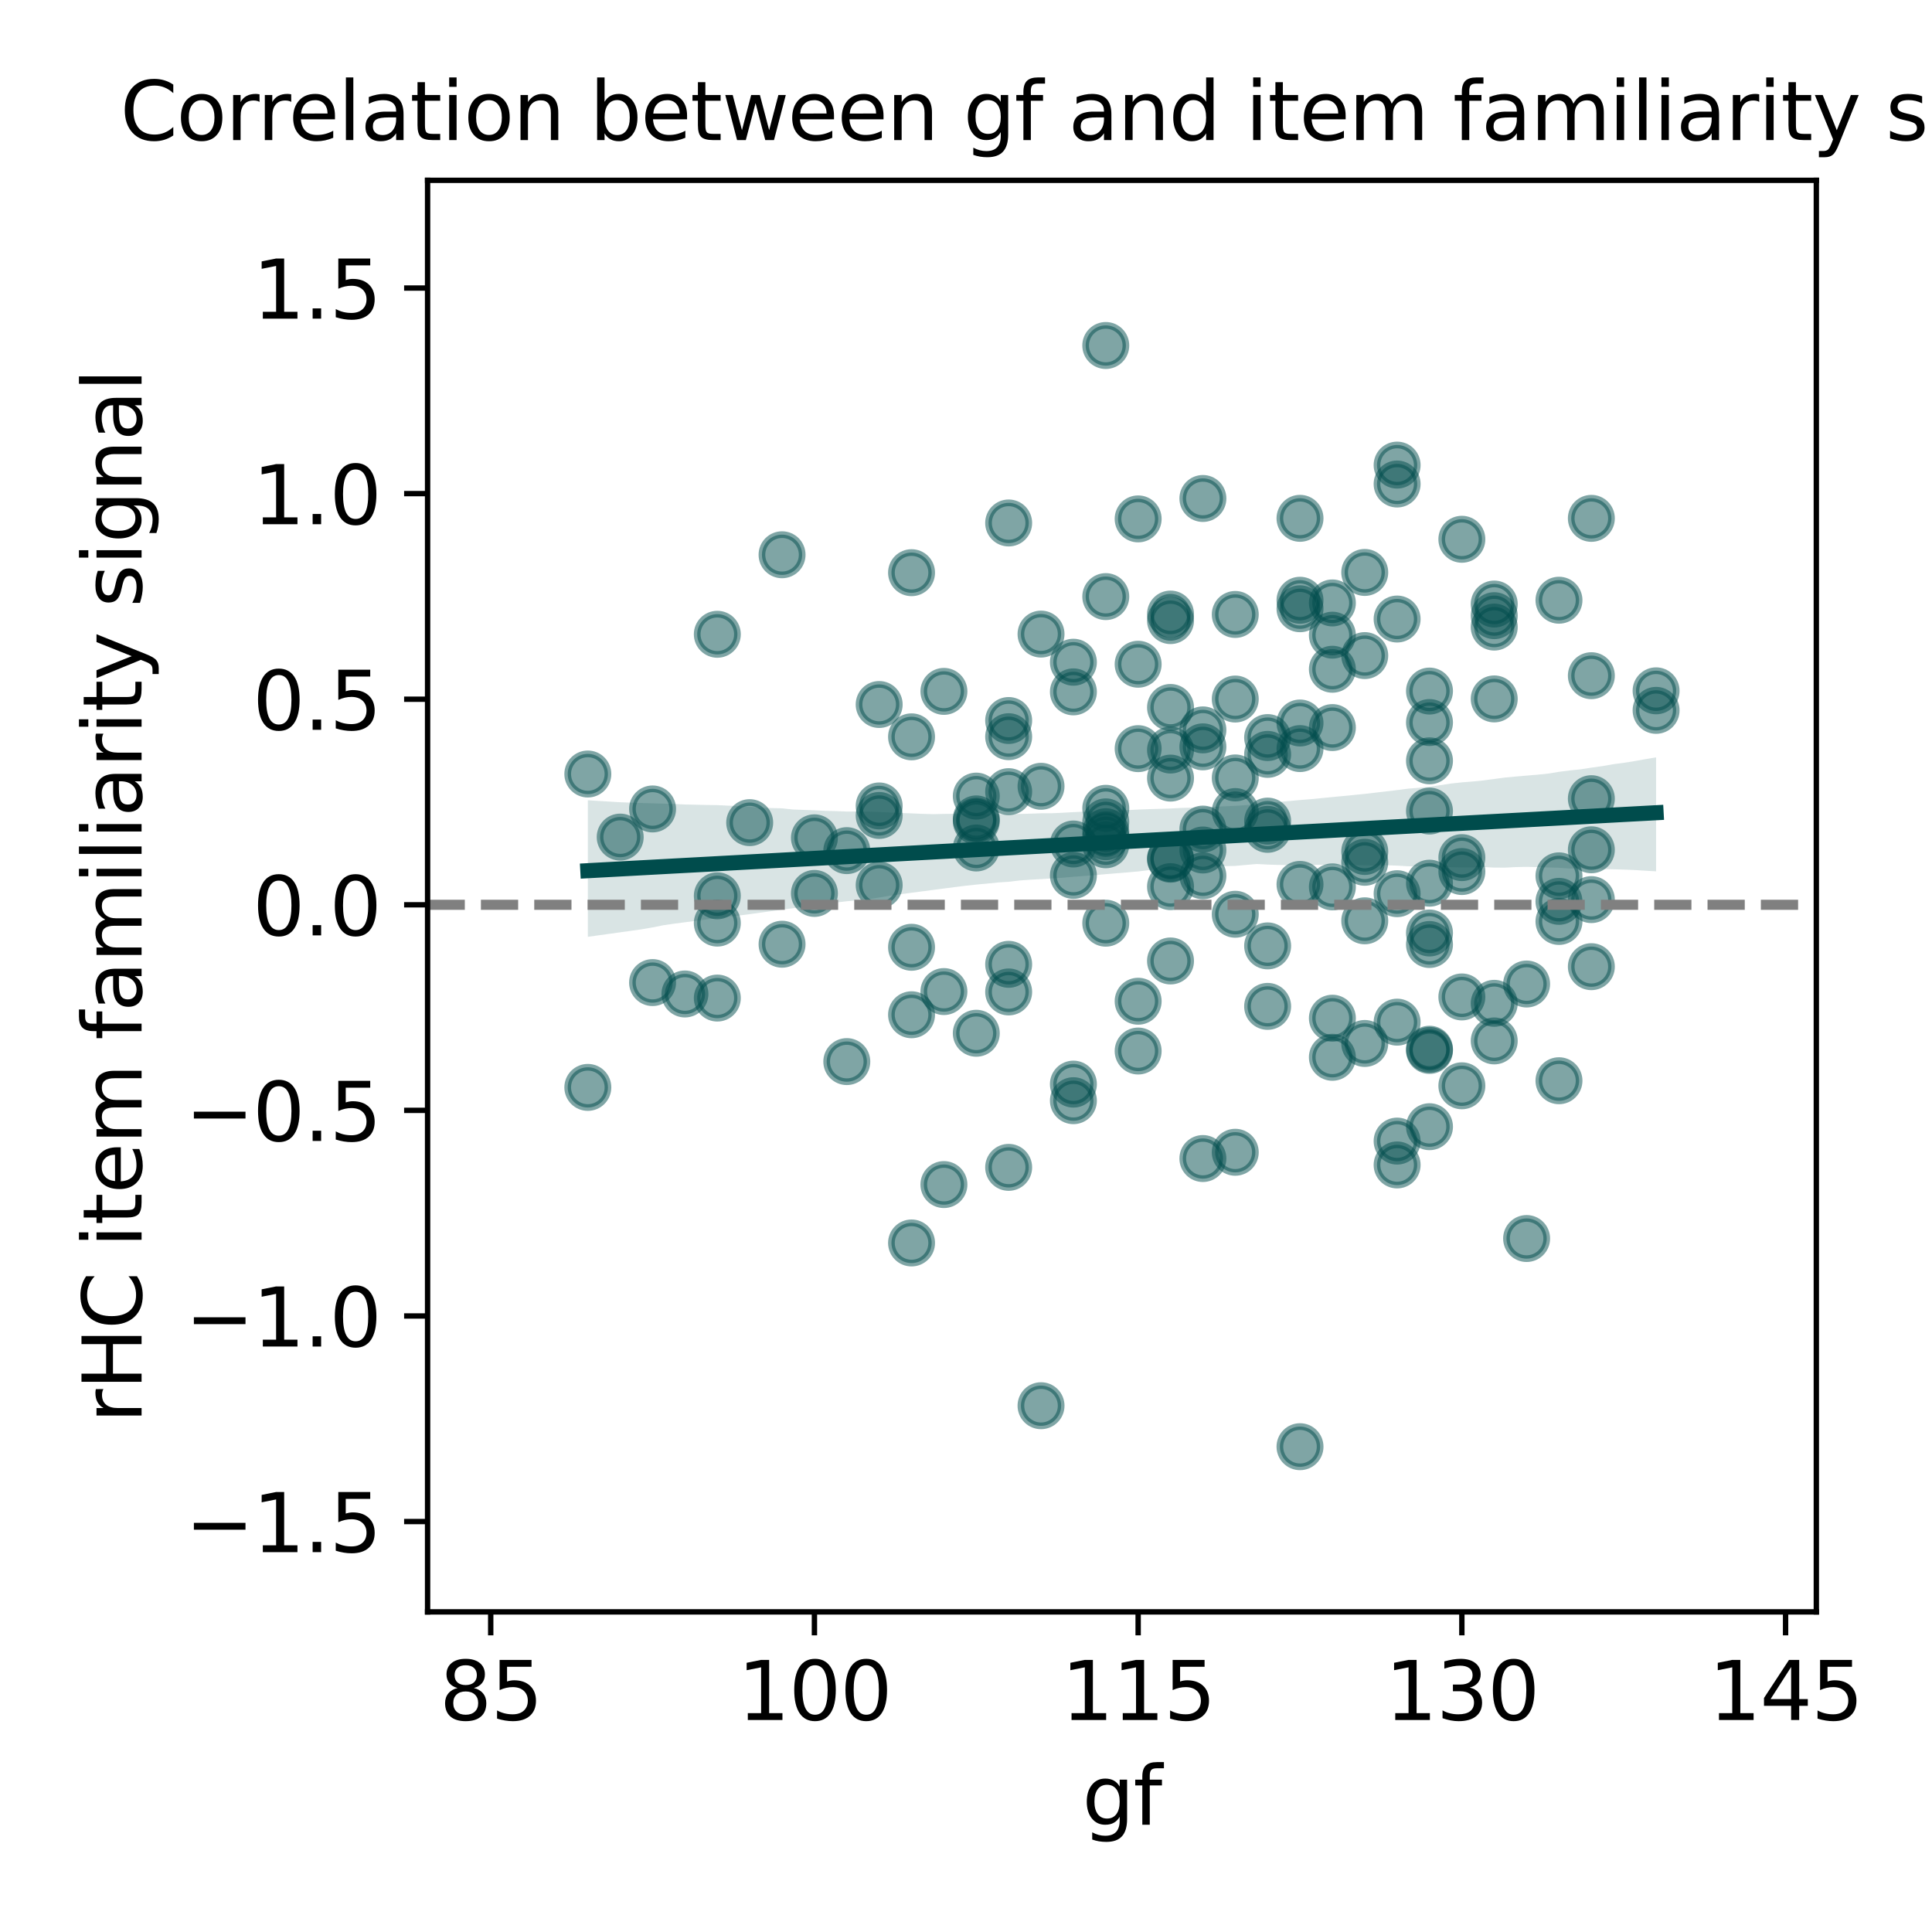 <?xml version="1.0" encoding="utf-8" standalone="no"?>
<!DOCTYPE svg PUBLIC "-//W3C//DTD SVG 1.1//EN"
  "http://www.w3.org/Graphics/SVG/1.1/DTD/svg11.dtd">
<svg xmlns:xlink="http://www.w3.org/1999/xlink" width="288pt" height="288pt" viewBox="0 0 288 288" xmlns="http://www.w3.org/2000/svg" version="1.1">
 <defs>
  <style type="text/css">*{stroke-linejoin: round; stroke-linecap: butt}</style>
 </defs>
 <g id="figure_1">
  <g id="patch_1">
   <path d="M 0 288 
L 288 288 
L 288 0 
L 0 0 
z
" style="fill: #ffffff"/>
  </g>
  <g id="axes_1">
   <g id="patch_2">
    <path d="M 63.74 240.28 
L 270.758 240.28 
L 270.758 26.88 
L 63.74 26.88 
z
" style="fill: #ffffff"/>
   </g>
   <g id="PathCollection_1">
    <defs>
     <path id="m3779b5a4cb" d="M 0 3 
C 0.796 3 1.559 2.684 2.121 2.121 
C 2.684 1.559 3 0.796 3 0 
C 3 -0.796 2.684 -1.559 2.121 -2.121 
C 1.559 -2.684 0.796 -3 0 -3 
C -0.796 -3 -1.559 -2.684 -2.121 -2.121 
C -2.684 -1.559 -3 -0.796 -3 0 
C -3 0.796 -2.684 1.559 -2.121 2.121 
C -1.559 2.684 -0.796 3 0 3 
z
" style="stroke: #004c4c; stroke-opacity: 0.5"/>
    </defs>
    <g clip-path="url(#p97f6208aa4)">
     <use xlink:href="#m3779b5a4cb" x="237.22" y="119.059" style="fill: #004c4c; fill-opacity: 0.5; stroke: #004c4c; stroke-opacity: 0.5"/>
     <use xlink:href="#m3779b5a4cb" x="140.708" y="103.064" style="fill: #004c4c; fill-opacity: 0.5; stroke: #004c4c; stroke-opacity: 0.5"/>
     <use xlink:href="#m3779b5a4cb" x="164.836" y="125.928" style="fill: #004c4c; fill-opacity: 0.5; stroke: #004c4c; stroke-opacity: 0.5"/>
     <use xlink:href="#m3779b5a4cb" x="198.615" y="151.782" style="fill: #004c4c; fill-opacity: 0.5; stroke: #004c4c; stroke-opacity: 0.5"/>
     <use xlink:href="#m3779b5a4cb" x="131.057" y="120.14" style="fill: #004c4c; fill-opacity: 0.5; stroke: #004c4c; stroke-opacity: 0.5"/>
     <use xlink:href="#m3779b5a4cb" x="87.627" y="162.096" style="fill: #004c4c; fill-opacity: 0.5; stroke: #004c4c; stroke-opacity: 0.5"/>
     <use xlink:href="#m3779b5a4cb" x="160.01" y="98.717" style="fill: #004c4c; fill-opacity: 0.5; stroke: #004c4c; stroke-opacity: 0.5"/>
     <use xlink:href="#m3779b5a4cb" x="135.883" y="185.286" style="fill: #004c4c; fill-opacity: 0.5; stroke: #004c4c; stroke-opacity: 0.5"/>
     <use xlink:href="#m3779b5a4cb" x="193.79" y="111.591" style="fill: #004c4c; fill-opacity: 0.5; stroke: #004c4c; stroke-opacity: 0.5"/>
     <use xlink:href="#m3779b5a4cb" x="184.138" y="120.978" style="fill: #004c4c; fill-opacity: 0.5; stroke: #004c4c; stroke-opacity: 0.5"/>
     <use xlink:href="#m3779b5a4cb" x="188.964" y="141.003" style="fill: #004c4c; fill-opacity: 0.5; stroke: #004c4c; stroke-opacity: 0.5"/>
     <use xlink:href="#m3779b5a4cb" x="164.836" y="88.935" style="fill: #004c4c; fill-opacity: 0.5; stroke: #004c4c; stroke-opacity: 0.5"/>
     <use xlink:href="#m3779b5a4cb" x="203.441" y="137.264" style="fill: #004c4c; fill-opacity: 0.5; stroke: #004c4c; stroke-opacity: 0.5"/>
     <use xlink:href="#m3779b5a4cb" x="131.057" y="105.019" style="fill: #004c4c; fill-opacity: 0.5; stroke: #004c4c; stroke-opacity: 0.5"/>
     <use xlink:href="#m3779b5a4cb" x="188.964" y="150.019" style="fill: #004c4c; fill-opacity: 0.5; stroke: #004c4c; stroke-opacity: 0.5"/>
     <use xlink:href="#m3779b5a4cb" x="174.487" y="92.511" style="fill: #004c4c; fill-opacity: 0.5; stroke: #004c4c; stroke-opacity: 0.5"/>
     <use xlink:href="#m3779b5a4cb" x="179.313" y="111.33" style="fill: #004c4c; fill-opacity: 0.5; stroke: #004c4c; stroke-opacity: 0.5"/>
     <use xlink:href="#m3779b5a4cb" x="145.534" y="122.072" style="fill: #004c4c; fill-opacity: 0.5; stroke: #004c4c; stroke-opacity: 0.5"/>
     <use xlink:href="#m3779b5a4cb" x="179.313" y="130.556" style="fill: #004c4c; fill-opacity: 0.5; stroke: #004c4c; stroke-opacity: 0.5"/>
     <use xlink:href="#m3779b5a4cb" x="203.441" y="128.539" style="fill: #004c4c; fill-opacity: 0.5; stroke: #004c4c; stroke-opacity: 0.5"/>
     <use xlink:href="#m3779b5a4cb" x="106.929" y="94.551" style="fill: #004c4c; fill-opacity: 0.5; stroke: #004c4c; stroke-opacity: 0.5"/>
     <use xlink:href="#m3779b5a4cb" x="227.569" y="184.625" style="fill: #004c4c; fill-opacity: 0.5; stroke: #004c4c; stroke-opacity: 0.5"/>
     <use xlink:href="#m3779b5a4cb" x="184.138" y="115.964" style="fill: #004c4c; fill-opacity: 0.5; stroke: #004c4c; stroke-opacity: 0.5"/>
     <use xlink:href="#m3779b5a4cb" x="150.359" y="143.75" style="fill: #004c4c; fill-opacity: 0.5; stroke: #004c4c; stroke-opacity: 0.5"/>
     <use xlink:href="#m3779b5a4cb" x="237.22" y="126.677" style="fill: #004c4c; fill-opacity: 0.5; stroke: #004c4c; stroke-opacity: 0.5"/>
     <use xlink:href="#m3779b5a4cb" x="232.394" y="89.473" style="fill: #004c4c; fill-opacity: 0.5; stroke: #004c4c; stroke-opacity: 0.5"/>
     <use xlink:href="#m3779b5a4cb" x="145.534" y="118.674" style="fill: #004c4c; fill-opacity: 0.5; stroke: #004c4c; stroke-opacity: 0.5"/>
     <use xlink:href="#m3779b5a4cb" x="179.313" y="172.701" style="fill: #004c4c; fill-opacity: 0.5; stroke: #004c4c; stroke-opacity: 0.5"/>
     <use xlink:href="#m3779b5a4cb" x="213.092" y="167.955" style="fill: #004c4c; fill-opacity: 0.5; stroke: #004c4c; stroke-opacity: 0.5"/>
     <use xlink:href="#m3779b5a4cb" x="213.092" y="131.654" style="fill: #004c4c; fill-opacity: 0.5; stroke: #004c4c; stroke-opacity: 0.5"/>
     <use xlink:href="#m3779b5a4cb" x="208.266" y="152.37" style="fill: #004c4c; fill-opacity: 0.5; stroke: #004c4c; stroke-opacity: 0.5"/>
     <use xlink:href="#m3779b5a4cb" x="193.79" y="90.745" style="fill: #004c4c; fill-opacity: 0.5; stroke: #004c4c; stroke-opacity: 0.5"/>
     <use xlink:href="#m3779b5a4cb" x="246.871" y="105.891" style="fill: #004c4c; fill-opacity: 0.5; stroke: #004c4c; stroke-opacity: 0.5"/>
     <use xlink:href="#m3779b5a4cb" x="169.662" y="156.674" style="fill: #004c4c; fill-opacity: 0.5; stroke: #004c4c; stroke-opacity: 0.5"/>
     <use xlink:href="#m3779b5a4cb" x="213.092" y="113.416" style="fill: #004c4c; fill-opacity: 0.5; stroke: #004c4c; stroke-opacity: 0.5"/>
     <use xlink:href="#m3779b5a4cb" x="193.79" y="107.775" style="fill: #004c4c; fill-opacity: 0.5; stroke: #004c4c; stroke-opacity: 0.5"/>
     <use xlink:href="#m3779b5a4cb" x="222.743" y="155.168" style="fill: #004c4c; fill-opacity: 0.5; stroke: #004c4c; stroke-opacity: 0.5"/>
     <use xlink:href="#m3779b5a4cb" x="150.359" y="174.016" style="fill: #004c4c; fill-opacity: 0.5; stroke: #004c4c; stroke-opacity: 0.5"/>
     <use xlink:href="#m3779b5a4cb" x="188.964" y="123.628" style="fill: #004c4c; fill-opacity: 0.5; stroke: #004c4c; stroke-opacity: 0.5"/>
     <use xlink:href="#m3779b5a4cb" x="174.487" y="111.808" style="fill: #004c4c; fill-opacity: 0.5; stroke: #004c4c; stroke-opacity: 0.5"/>
     <use xlink:href="#m3779b5a4cb" x="198.615" y="89.88" style="fill: #004c4c; fill-opacity: 0.5; stroke: #004c4c; stroke-opacity: 0.5"/>
     <use xlink:href="#m3779b5a4cb" x="184.138" y="136.286" style="fill: #004c4c; fill-opacity: 0.5; stroke: #004c4c; stroke-opacity: 0.5"/>
     <use xlink:href="#m3779b5a4cb" x="87.627" y="115.38" style="fill: #004c4c; fill-opacity: 0.5; stroke: #004c4c; stroke-opacity: 0.5"/>
     <use xlink:href="#m3779b5a4cb" x="203.441" y="85.334" style="fill: #004c4c; fill-opacity: 0.5; stroke: #004c4c; stroke-opacity: 0.5"/>
     <use xlink:href="#m3779b5a4cb" x="232.394" y="130.56" style="fill: #004c4c; fill-opacity: 0.5; stroke: #004c4c; stroke-opacity: 0.5"/>
     <use xlink:href="#m3779b5a4cb" x="160.01" y="161.608" style="fill: #004c4c; fill-opacity: 0.5; stroke: #004c4c; stroke-opacity: 0.5"/>
     <use xlink:href="#m3779b5a4cb" x="208.266" y="173.656" style="fill: #004c4c; fill-opacity: 0.5; stroke: #004c4c; stroke-opacity: 0.5"/>
     <use xlink:href="#m3779b5a4cb" x="198.615" y="108.458" style="fill: #004c4c; fill-opacity: 0.5; stroke: #004c4c; stroke-opacity: 0.5"/>
     <use xlink:href="#m3779b5a4cb" x="164.836" y="122.513" style="fill: #004c4c; fill-opacity: 0.5; stroke: #004c4c; stroke-opacity: 0.5"/>
     <use xlink:href="#m3779b5a4cb" x="246.871" y="102.981" style="fill: #004c4c; fill-opacity: 0.5; stroke: #004c4c; stroke-opacity: 0.5"/>
     <use xlink:href="#m3779b5a4cb" x="145.534" y="122.427" style="fill: #004c4c; fill-opacity: 0.5; stroke: #004c4c; stroke-opacity: 0.5"/>
     <use xlink:href="#m3779b5a4cb" x="160.01" y="125.814" style="fill: #004c4c; fill-opacity: 0.5; stroke: #004c4c; stroke-opacity: 0.5"/>
     <use xlink:href="#m3779b5a4cb" x="203.441" y="97.728" style="fill: #004c4c; fill-opacity: 0.5; stroke: #004c4c; stroke-opacity: 0.5"/>
     <use xlink:href="#m3779b5a4cb" x="155.185" y="209.548" style="fill: #004c4c; fill-opacity: 0.5; stroke: #004c4c; stroke-opacity: 0.5"/>
     <use xlink:href="#m3779b5a4cb" x="237.22" y="77.271" style="fill: #004c4c; fill-opacity: 0.5; stroke: #004c4c; stroke-opacity: 0.5"/>
     <use xlink:href="#m3779b5a4cb" x="222.743" y="90.044" style="fill: #004c4c; fill-opacity: 0.5; stroke: #004c4c; stroke-opacity: 0.5"/>
     <use xlink:href="#m3779b5a4cb" x="208.266" y="92.279" style="fill: #004c4c; fill-opacity: 0.5; stroke: #004c4c; stroke-opacity: 0.5"/>
     <use xlink:href="#m3779b5a4cb" x="106.929" y="133.536" style="fill: #004c4c; fill-opacity: 0.5; stroke: #004c4c; stroke-opacity: 0.5"/>
     <use xlink:href="#m3779b5a4cb" x="193.79" y="89.478" style="fill: #004c4c; fill-opacity: 0.5; stroke: #004c4c; stroke-opacity: 0.5"/>
     <use xlink:href="#m3779b5a4cb" x="188.964" y="122.4" style="fill: #004c4c; fill-opacity: 0.5; stroke: #004c4c; stroke-opacity: 0.5"/>
     <use xlink:href="#m3779b5a4cb" x="208.266" y="72.151" style="fill: #004c4c; fill-opacity: 0.5; stroke: #004c4c; stroke-opacity: 0.5"/>
     <use xlink:href="#m3779b5a4cb" x="179.313" y="123.592" style="fill: #004c4c; fill-opacity: 0.5; stroke: #004c4c; stroke-opacity: 0.5"/>
     <use xlink:href="#m3779b5a4cb" x="135.883" y="85.369" style="fill: #004c4c; fill-opacity: 0.5; stroke: #004c4c; stroke-opacity: 0.5"/>
     <use xlink:href="#m3779b5a4cb" x="184.138" y="91.596" style="fill: #004c4c; fill-opacity: 0.5; stroke: #004c4c; stroke-opacity: 0.5"/>
     <use xlink:href="#m3779b5a4cb" x="174.487" y="143.249" style="fill: #004c4c; fill-opacity: 0.5; stroke: #004c4c; stroke-opacity: 0.5"/>
     <use xlink:href="#m3779b5a4cb" x="203.441" y="155.547" style="fill: #004c4c; fill-opacity: 0.5; stroke: #004c4c; stroke-opacity: 0.5"/>
     <use xlink:href="#m3779b5a4cb" x="232.394" y="137.36" style="fill: #004c4c; fill-opacity: 0.5; stroke: #004c4c; stroke-opacity: 0.5"/>
     <use xlink:href="#m3779b5a4cb" x="131.057" y="121.559" style="fill: #004c4c; fill-opacity: 0.5; stroke: #004c4c; stroke-opacity: 0.5"/>
     <use xlink:href="#m3779b5a4cb" x="160.01" y="164.078" style="fill: #004c4c; fill-opacity: 0.5; stroke: #004c4c; stroke-opacity: 0.5"/>
     <use xlink:href="#m3779b5a4cb" x="217.917" y="127.844" style="fill: #004c4c; fill-opacity: 0.5; stroke: #004c4c; stroke-opacity: 0.5"/>
     <use xlink:href="#m3779b5a4cb" x="237.22" y="100.725" style="fill: #004c4c; fill-opacity: 0.5; stroke: #004c4c; stroke-opacity: 0.5"/>
     <use xlink:href="#m3779b5a4cb" x="174.487" y="105.459" style="fill: #004c4c; fill-opacity: 0.5; stroke: #004c4c; stroke-opacity: 0.5"/>
     <use xlink:href="#m3779b5a4cb" x="222.743" y="149.564" style="fill: #004c4c; fill-opacity: 0.5; stroke: #004c4c; stroke-opacity: 0.5"/>
     <use xlink:href="#m3779b5a4cb" x="164.836" y="137.618" style="fill: #004c4c; fill-opacity: 0.5; stroke: #004c4c; stroke-opacity: 0.5"/>
     <use xlink:href="#m3779b5a4cb" x="116.58" y="82.698" style="fill: #004c4c; fill-opacity: 0.5; stroke: #004c4c; stroke-opacity: 0.5"/>
     <use xlink:href="#m3779b5a4cb" x="169.662" y="149.252" style="fill: #004c4c; fill-opacity: 0.5; stroke: #004c4c; stroke-opacity: 0.5"/>
     <use xlink:href="#m3779b5a4cb" x="193.79" y="215.657" style="fill: #004c4c; fill-opacity: 0.5; stroke: #004c4c; stroke-opacity: 0.5"/>
     <use xlink:href="#m3779b5a4cb" x="232.394" y="134.362" style="fill: #004c4c; fill-opacity: 0.5; stroke: #004c4c; stroke-opacity: 0.5"/>
     <use xlink:href="#m3779b5a4cb" x="102.103" y="148.171" style="fill: #004c4c; fill-opacity: 0.5; stroke: #004c4c; stroke-opacity: 0.5"/>
     <use xlink:href="#m3779b5a4cb" x="169.662" y="111.6" style="fill: #004c4c; fill-opacity: 0.5; stroke: #004c4c; stroke-opacity: 0.5"/>
     <use xlink:href="#m3779b5a4cb" x="213.092" y="156.406" style="fill: #004c4c; fill-opacity: 0.5; stroke: #004c4c; stroke-opacity: 0.5"/>
     <use xlink:href="#m3779b5a4cb" x="160.01" y="130.496" style="fill: #004c4c; fill-opacity: 0.5; stroke: #004c4c; stroke-opacity: 0.5"/>
     <use xlink:href="#m3779b5a4cb" x="213.092" y="156.587" style="fill: #004c4c; fill-opacity: 0.5; stroke: #004c4c; stroke-opacity: 0.5"/>
     <use xlink:href="#m3779b5a4cb" x="237.22" y="134.103" style="fill: #004c4c; fill-opacity: 0.5; stroke: #004c4c; stroke-opacity: 0.5"/>
     <use xlink:href="#m3779b5a4cb" x="145.534" y="126.408" style="fill: #004c4c; fill-opacity: 0.5; stroke: #004c4c; stroke-opacity: 0.5"/>
     <use xlink:href="#m3779b5a4cb" x="193.79" y="131.836" style="fill: #004c4c; fill-opacity: 0.5; stroke: #004c4c; stroke-opacity: 0.5"/>
     <use xlink:href="#m3779b5a4cb" x="179.313" y="74.308" style="fill: #004c4c; fill-opacity: 0.5; stroke: #004c4c; stroke-opacity: 0.5"/>
     <use xlink:href="#m3779b5a4cb" x="140.708" y="147.811" style="fill: #004c4c; fill-opacity: 0.5; stroke: #004c4c; stroke-opacity: 0.5"/>
     <use xlink:href="#m3779b5a4cb" x="131.057" y="131.944" style="fill: #004c4c; fill-opacity: 0.5; stroke: #004c4c; stroke-opacity: 0.5"/>
     <use xlink:href="#m3779b5a4cb" x="150.359" y="109.818" style="fill: #004c4c; fill-opacity: 0.5; stroke: #004c4c; stroke-opacity: 0.5"/>
     <use xlink:href="#m3779b5a4cb" x="217.917" y="80.389" style="fill: #004c4c; fill-opacity: 0.5; stroke: #004c4c; stroke-opacity: 0.5"/>
     <use xlink:href="#m3779b5a4cb" x="179.313" y="126.707" style="fill: #004c4c; fill-opacity: 0.5; stroke: #004c4c; stroke-opacity: 0.5"/>
     <use xlink:href="#m3779b5a4cb" x="217.917" y="161.857" style="fill: #004c4c; fill-opacity: 0.5; stroke: #004c4c; stroke-opacity: 0.5"/>
     <use xlink:href="#m3779b5a4cb" x="237.22" y="144.101" style="fill: #004c4c; fill-opacity: 0.5; stroke: #004c4c; stroke-opacity: 0.5"/>
     <use xlink:href="#m3779b5a4cb" x="155.185" y="94.523" style="fill: #004c4c; fill-opacity: 0.5; stroke: #004c4c; stroke-opacity: 0.5"/>
     <use xlink:href="#m3779b5a4cb" x="121.406" y="124.89" style="fill: #004c4c; fill-opacity: 0.5; stroke: #004c4c; stroke-opacity: 0.5"/>
     <use xlink:href="#m3779b5a4cb" x="164.836" y="51.503" style="fill: #004c4c; fill-opacity: 0.5; stroke: #004c4c; stroke-opacity: 0.5"/>
     <use xlink:href="#m3779b5a4cb" x="217.917" y="148.612" style="fill: #004c4c; fill-opacity: 0.5; stroke: #004c4c; stroke-opacity: 0.5"/>
     <use xlink:href="#m3779b5a4cb" x="92.452" y="124.783" style="fill: #004c4c; fill-opacity: 0.5; stroke: #004c4c; stroke-opacity: 0.5"/>
     <use xlink:href="#m3779b5a4cb" x="135.883" y="109.84" style="fill: #004c4c; fill-opacity: 0.5; stroke: #004c4c; stroke-opacity: 0.5"/>
     <use xlink:href="#m3779b5a4cb" x="174.487" y="128.083" style="fill: #004c4c; fill-opacity: 0.5; stroke: #004c4c; stroke-opacity: 0.5"/>
     <use xlink:href="#m3779b5a4cb" x="155.185" y="117.211" style="fill: #004c4c; fill-opacity: 0.5; stroke: #004c4c; stroke-opacity: 0.5"/>
     <use xlink:href="#m3779b5a4cb" x="213.092" y="140.796" style="fill: #004c4c; fill-opacity: 0.5; stroke: #004c4c; stroke-opacity: 0.5"/>
     <use xlink:href="#m3779b5a4cb" x="135.883" y="151.269" style="fill: #004c4c; fill-opacity: 0.5; stroke: #004c4c; stroke-opacity: 0.5"/>
     <use xlink:href="#m3779b5a4cb" x="164.836" y="120.493" style="fill: #004c4c; fill-opacity: 0.5; stroke: #004c4c; stroke-opacity: 0.5"/>
     <use xlink:href="#m3779b5a4cb" x="184.138" y="171.767" style="fill: #004c4c; fill-opacity: 0.5; stroke: #004c4c; stroke-opacity: 0.5"/>
     <use xlink:href="#m3779b5a4cb" x="198.615" y="157.61" style="fill: #004c4c; fill-opacity: 0.5; stroke: #004c4c; stroke-opacity: 0.5"/>
     <use xlink:href="#m3779b5a4cb" x="164.836" y="124.731" style="fill: #004c4c; fill-opacity: 0.5; stroke: #004c4c; stroke-opacity: 0.5"/>
     <use xlink:href="#m3779b5a4cb" x="150.359" y="118.01" style="fill: #004c4c; fill-opacity: 0.5; stroke: #004c4c; stroke-opacity: 0.5"/>
     <use xlink:href="#m3779b5a4cb" x="135.883" y="141.209" style="fill: #004c4c; fill-opacity: 0.5; stroke: #004c4c; stroke-opacity: 0.5"/>
     <use xlink:href="#m3779b5a4cb" x="106.929" y="148.78" style="fill: #004c4c; fill-opacity: 0.5; stroke: #004c4c; stroke-opacity: 0.5"/>
     <use xlink:href="#m3779b5a4cb" x="106.929" y="137.606" style="fill: #004c4c; fill-opacity: 0.5; stroke: #004c4c; stroke-opacity: 0.5"/>
     <use xlink:href="#m3779b5a4cb" x="174.487" y="115.991" style="fill: #004c4c; fill-opacity: 0.5; stroke: #004c4c; stroke-opacity: 0.5"/>
     <use xlink:href="#m3779b5a4cb" x="222.743" y="93.479" style="fill: #004c4c; fill-opacity: 0.5; stroke: #004c4c; stroke-opacity: 0.5"/>
     <use xlink:href="#m3779b5a4cb" x="150.359" y="147.867" style="fill: #004c4c; fill-opacity: 0.5; stroke: #004c4c; stroke-opacity: 0.5"/>
     <use xlink:href="#m3779b5a4cb" x="116.58" y="140.753" style="fill: #004c4c; fill-opacity: 0.5; stroke: #004c4c; stroke-opacity: 0.5"/>
     <use xlink:href="#m3779b5a4cb" x="169.662" y="99.016" style="fill: #004c4c; fill-opacity: 0.5; stroke: #004c4c; stroke-opacity: 0.5"/>
     <use xlink:href="#m3779b5a4cb" x="140.708" y="176.583" style="fill: #004c4c; fill-opacity: 0.5; stroke: #004c4c; stroke-opacity: 0.5"/>
     <use xlink:href="#m3779b5a4cb" x="213.092" y="139.079" style="fill: #004c4c; fill-opacity: 0.5; stroke: #004c4c; stroke-opacity: 0.5"/>
     <use xlink:href="#m3779b5a4cb" x="184.138" y="104.204" style="fill: #004c4c; fill-opacity: 0.5; stroke: #004c4c; stroke-opacity: 0.5"/>
     <use xlink:href="#m3779b5a4cb" x="150.359" y="77.959" style="fill: #004c4c; fill-opacity: 0.5; stroke: #004c4c; stroke-opacity: 0.5"/>
     <use xlink:href="#m3779b5a4cb" x="174.487" y="127.963" style="fill: #004c4c; fill-opacity: 0.5; stroke: #004c4c; stroke-opacity: 0.5"/>
     <use xlink:href="#m3779b5a4cb" x="208.266" y="170.101" style="fill: #004c4c; fill-opacity: 0.5; stroke: #004c4c; stroke-opacity: 0.5"/>
     <use xlink:href="#m3779b5a4cb" x="198.615" y="94.685" style="fill: #004c4c; fill-opacity: 0.5; stroke: #004c4c; stroke-opacity: 0.5"/>
     <use xlink:href="#m3779b5a4cb" x="203.441" y="126.931" style="fill: #004c4c; fill-opacity: 0.5; stroke: #004c4c; stroke-opacity: 0.5"/>
     <use xlink:href="#m3779b5a4cb" x="164.836" y="123.981" style="fill: #004c4c; fill-opacity: 0.5; stroke: #004c4c; stroke-opacity: 0.5"/>
     <use xlink:href="#m3779b5a4cb" x="213.092" y="107.707" style="fill: #004c4c; fill-opacity: 0.5; stroke: #004c4c; stroke-opacity: 0.5"/>
     <use xlink:href="#m3779b5a4cb" x="198.615" y="99.764" style="fill: #004c4c; fill-opacity: 0.5; stroke: #004c4c; stroke-opacity: 0.5"/>
     <use xlink:href="#m3779b5a4cb" x="169.662" y="77.351" style="fill: #004c4c; fill-opacity: 0.5; stroke: #004c4c; stroke-opacity: 0.5"/>
     <use xlink:href="#m3779b5a4cb" x="193.79" y="77.266" style="fill: #004c4c; fill-opacity: 0.5; stroke: #004c4c; stroke-opacity: 0.5"/>
     <use xlink:href="#m3779b5a4cb" x="150.359" y="107.406" style="fill: #004c4c; fill-opacity: 0.5; stroke: #004c4c; stroke-opacity: 0.5"/>
     <use xlink:href="#m3779b5a4cb" x="188.964" y="109.949" style="fill: #004c4c; fill-opacity: 0.5; stroke: #004c4c; stroke-opacity: 0.5"/>
     <use xlink:href="#m3779b5a4cb" x="208.266" y="69.333" style="fill: #004c4c; fill-opacity: 0.5; stroke: #004c4c; stroke-opacity: 0.5"/>
     <use xlink:href="#m3779b5a4cb" x="222.743" y="104.186" style="fill: #004c4c; fill-opacity: 0.5; stroke: #004c4c; stroke-opacity: 0.5"/>
     <use xlink:href="#m3779b5a4cb" x="126.231" y="158.25" style="fill: #004c4c; fill-opacity: 0.5; stroke: #004c4c; stroke-opacity: 0.5"/>
     <use xlink:href="#m3779b5a4cb" x="174.487" y="132.171" style="fill: #004c4c; fill-opacity: 0.5; stroke: #004c4c; stroke-opacity: 0.5"/>
     <use xlink:href="#m3779b5a4cb" x="179.313" y="108.803" style="fill: #004c4c; fill-opacity: 0.5; stroke: #004c4c; stroke-opacity: 0.5"/>
     <use xlink:href="#m3779b5a4cb" x="232.394" y="161.103" style="fill: #004c4c; fill-opacity: 0.5; stroke: #004c4c; stroke-opacity: 0.5"/>
     <use xlink:href="#m3779b5a4cb" x="111.755" y="122.631" style="fill: #004c4c; fill-opacity: 0.5; stroke: #004c4c; stroke-opacity: 0.5"/>
     <use xlink:href="#m3779b5a4cb" x="227.569" y="146.685" style="fill: #004c4c; fill-opacity: 0.5; stroke: #004c4c; stroke-opacity: 0.5"/>
     <use xlink:href="#m3779b5a4cb" x="97.278" y="120.589" style="fill: #004c4c; fill-opacity: 0.5; stroke: #004c4c; stroke-opacity: 0.5"/>
     <use xlink:href="#m3779b5a4cb" x="160.01" y="103.135" style="fill: #004c4c; fill-opacity: 0.5; stroke: #004c4c; stroke-opacity: 0.5"/>
     <use xlink:href="#m3779b5a4cb" x="188.964" y="112.454" style="fill: #004c4c; fill-opacity: 0.5; stroke: #004c4c; stroke-opacity: 0.5"/>
     <use xlink:href="#m3779b5a4cb" x="208.266" y="133.22" style="fill: #004c4c; fill-opacity: 0.5; stroke: #004c4c; stroke-opacity: 0.5"/>
     <use xlink:href="#m3779b5a4cb" x="126.231" y="126.803" style="fill: #004c4c; fill-opacity: 0.5; stroke: #004c4c; stroke-opacity: 0.5"/>
     <use xlink:href="#m3779b5a4cb" x="198.615" y="132.206" style="fill: #004c4c; fill-opacity: 0.5; stroke: #004c4c; stroke-opacity: 0.5"/>
     <use xlink:href="#m3779b5a4cb" x="213.092" y="103.016" style="fill: #004c4c; fill-opacity: 0.5; stroke: #004c4c; stroke-opacity: 0.5"/>
     <use xlink:href="#m3779b5a4cb" x="217.917" y="129.919" style="fill: #004c4c; fill-opacity: 0.5; stroke: #004c4c; stroke-opacity: 0.5"/>
     <use xlink:href="#m3779b5a4cb" x="121.406" y="133.181" style="fill: #004c4c; fill-opacity: 0.5; stroke: #004c4c; stroke-opacity: 0.5"/>
     <use xlink:href="#m3779b5a4cb" x="97.278" y="146.472" style="fill: #004c4c; fill-opacity: 0.5; stroke: #004c4c; stroke-opacity: 0.5"/>
     <use xlink:href="#m3779b5a4cb" x="145.534" y="154.026" style="fill: #004c4c; fill-opacity: 0.5; stroke: #004c4c; stroke-opacity: 0.5"/>
     <use xlink:href="#m3779b5a4cb" x="213.092" y="120.905" style="fill: #004c4c; fill-opacity: 0.5; stroke: #004c4c; stroke-opacity: 0.5"/>
     <use xlink:href="#m3779b5a4cb" x="174.487" y="91.538" style="fill: #004c4c; fill-opacity: 0.5; stroke: #004c4c; stroke-opacity: 0.5"/>
     <use xlink:href="#m3779b5a4cb" x="222.743" y="91.777" style="fill: #004c4c; fill-opacity: 0.5; stroke: #004c4c; stroke-opacity: 0.5"/>
    </g>
   </g>
   <g id="PolyCollection_1">
    <path d="M 87.627 119.292 
L 87.627 139.652 
L 89.235 139.427 
L 90.844 139.203 
L 92.452 138.979 
L 94.061 138.754 
L 95.669 138.526 
L 97.278 138.247 
L 98.886 137.924 
L 100.495 137.691 
L 102.103 137.481 
L 103.712 137.271 
L 105.32 137.061 
L 106.929 136.852 
L 108.538 136.655 
L 110.146 136.481 
L 111.755 136.271 
L 113.363 136.047 
L 114.972 135.823 
L 116.58 135.596 
L 118.189 135.393 
L 119.797 135.175 
L 121.406 134.935 
L 123.014 134.693 
L 124.623 134.538 
L 126.231 134.349 
L 127.84 134.199 
L 129.448 134.049 
L 131.057 133.795 
L 132.665 133.52 
L 134.274 133.291 
L 135.883 133.082 
L 137.491 132.871 
L 139.1 132.661 
L 140.708 132.447 
L 142.317 132.242 
L 143.925 132.038 
L 145.534 131.865 
L 147.142 131.716 
L 148.751 131.551 
L 150.359 131.444 
L 151.968 131.253 
L 153.576 131.137 
L 155.185 131.048 
L 156.793 130.944 
L 158.402 130.843 
L 160.01 130.7 
L 161.619 130.579 
L 163.228 130.459 
L 164.836 130.307 
L 166.445 130.176 
L 168.053 130.046 
L 169.662 129.905 
L 171.27 129.708 
L 172.879 129.594 
L 174.487 129.515 
L 176.096 129.46 
L 177.704 129.366 
L 179.313 129.248 
L 180.921 129.179 
L 182.53 129.119 
L 184.138 129.079 
L 185.747 128.932 
L 187.355 128.795 
L 188.964 128.882 
L 190.572 128.932 
L 192.181 128.956 
L 193.79 128.964 
L 195.398 128.944 
L 197.007 128.912 
L 198.615 128.891 
L 200.224 128.93 
L 201.832 128.952 
L 203.441 128.987 
L 205.049 129.022 
L 206.658 128.983 
L 208.266 129.038 
L 209.875 129.131 
L 211.483 129.168 
L 213.092 129.19 
L 214.7 129.209 
L 216.309 129.268 
L 217.917 129.312 
L 219.526 129.302 
L 221.135 129.243 
L 222.743 129.334 
L 224.352 129.336 
L 225.96 129.257 
L 227.569 129.221 
L 229.177 129.266 
L 230.786 129.311 
L 232.394 129.359 
L 234.003 129.479 
L 235.611 129.444 
L 237.22 129.491 
L 238.828 129.537 
L 240.437 129.582 
L 242.045 129.627 
L 243.654 129.693 
L 245.262 129.794 
L 246.871 129.889 
L 246.871 112.896 
L 246.871 112.896 
L 245.262 113.169 
L 243.654 113.459 
L 242.045 113.714 
L 240.437 113.928 
L 238.828 114.209 
L 237.22 114.433 
L 235.611 114.683 
L 234.003 114.848 
L 232.394 115.054 
L 230.786 115.318 
L 229.177 115.483 
L 227.569 115.619 
L 225.96 115.756 
L 224.352 115.906 
L 222.743 116.121 
L 221.135 116.335 
L 219.526 116.498 
L 217.917 116.625 
L 216.309 116.798 
L 214.7 117.044 
L 213.092 117.283 
L 211.483 117.435 
L 209.875 117.569 
L 208.266 117.779 
L 206.658 117.969 
L 205.049 118.156 
L 203.441 118.344 
L 201.832 118.507 
L 200.224 118.662 
L 198.615 118.817 
L 197.007 118.973 
L 195.398 119.132 
L 193.79 119.261 
L 192.181 119.406 
L 190.572 119.552 
L 188.964 119.693 
L 187.355 119.825 
L 185.747 120.019 
L 184.138 120.127 
L 182.53 120.193 
L 180.921 120.268 
L 179.313 120.362 
L 177.704 120.392 
L 176.096 120.436 
L 174.487 120.52 
L 172.879 120.572 
L 171.27 120.619 
L 169.662 120.68 
L 168.053 120.764 
L 166.445 120.802 
L 164.836 120.875 
L 163.228 120.93 
L 161.619 120.985 
L 160.01 121.065 
L 158.402 121.156 
L 156.793 121.229 
L 155.185 121.232 
L 153.576 121.293 
L 151.968 121.33 
L 150.359 121.371 
L 148.751 121.365 
L 147.142 121.351 
L 145.534 121.337 
L 143.925 121.321 
L 142.317 121.308 
L 140.708 121.327 
L 139.1 121.365 
L 137.491 121.318 
L 135.883 121.249 
L 134.274 121.188 
L 132.665 121.118 
L 131.057 121.051 
L 129.448 120.982 
L 127.84 120.969 
L 126.231 120.974 
L 124.623 120.913 
L 123.014 120.871 
L 121.406 120.792 
L 119.797 120.73 
L 118.189 120.669 
L 116.58 120.496 
L 114.972 120.458 
L 113.363 120.407 
L 111.755 120.261 
L 110.146 120.156 
L 108.538 120.097 
L 106.929 120.019 
L 105.32 119.997 
L 103.712 119.957 
L 102.103 119.924 
L 100.495 119.849 
L 98.886 119.798 
L 97.278 119.752 
L 95.669 119.698 
L 94.061 119.647 
L 92.452 119.59 
L 90.844 119.491 
L 89.235 119.392 
L 87.627 119.292 
z
" clip-path="url(#p97f6208aa4)" style="fill: #004c4c; fill-opacity: 0.15"/>
   </g>
   <g id="matplotlib.axis_1">
    <g id="xtick_1">
     <g id="line2d_1">
      <defs>
       <path id="mb52cf7a73c" d="M 0 0 
L 0 3.5 
" style="stroke: #000000; stroke-width: 0.8"/>
      </defs>
      <g>
       <use xlink:href="#mb52cf7a73c" x="73.15" y="240.28" style="stroke: #000000; stroke-width: 0.8"/>
      </g>
     </g>
     <g id="text_1">
      <!-- 85 -->
      <g transform="translate(65.515 256.398) scale(0.12 -0.12)">
       <defs>
        <path id="DejaVuSans-38" d="M 2034 2216 
Q 1584 2216 1326 1975 
Q 1069 1734 1069 1313 
Q 1069 891 1326 650 
Q 1584 409 2034 409 
Q 2484 409 2743 651 
Q 3003 894 3003 1313 
Q 3003 1734 2745 1975 
Q 2488 2216 2034 2216 
z
M 1403 2484 
Q 997 2584 770 2862 
Q 544 3141 544 3541 
Q 544 4100 942 4425 
Q 1341 4750 2034 4750 
Q 2731 4750 3128 4425 
Q 3525 4100 3525 3541 
Q 3525 3141 3298 2862 
Q 3072 2584 2669 2484 
Q 3125 2378 3379 2068 
Q 3634 1759 3634 1313 
Q 3634 634 3220 271 
Q 2806 -91 2034 -91 
Q 1263 -91 848 271 
Q 434 634 434 1313 
Q 434 1759 690 2068 
Q 947 2378 1403 2484 
z
M 1172 3481 
Q 1172 3119 1398 2916 
Q 1625 2713 2034 2713 
Q 2441 2713 2670 2916 
Q 2900 3119 2900 3481 
Q 2900 3844 2670 4047 
Q 2441 4250 2034 4250 
Q 1625 4250 1398 4047 
Q 1172 3844 1172 3481 
z
" transform="scale(0.016)"/>
        <path id="DejaVuSans-35" d="M 691 4666 
L 3169 4666 
L 3169 4134 
L 1269 4134 
L 1269 2991 
Q 1406 3038 1543 3061 
Q 1681 3084 1819 3084 
Q 2600 3084 3056 2656 
Q 3513 2228 3513 1497 
Q 3513 744 3044 326 
Q 2575 -91 1722 -91 
Q 1428 -91 1123 -41 
Q 819 9 494 109 
L 494 744 
Q 775 591 1075 516 
Q 1375 441 1709 441 
Q 2250 441 2565 725 
Q 2881 1009 2881 1497 
Q 2881 1984 2565 2268 
Q 2250 2553 1709 2553 
Q 1456 2553 1204 2497 
Q 953 2441 691 2322 
L 691 4666 
z
" transform="scale(0.016)"/>
       </defs>
       <use xlink:href="#DejaVuSans-38"/>
       <use xlink:href="#DejaVuSans-35" x="63.623"/>
      </g>
     </g>
    </g>
    <g id="xtick_2">
     <g id="line2d_2">
      <g>
       <use xlink:href="#mb52cf7a73c" x="121.406" y="240.28" style="stroke: #000000; stroke-width: 0.8"/>
      </g>
     </g>
     <g id="text_2">
      <!-- 100 -->
      <g transform="translate(109.953 256.398) scale(0.12 -0.12)">
       <defs>
        <path id="DejaVuSans-31" d="M 794 531 
L 1825 531 
L 1825 4091 
L 703 3866 
L 703 4441 
L 1819 4666 
L 2450 4666 
L 2450 531 
L 3481 531 
L 3481 0 
L 794 0 
L 794 531 
z
" transform="scale(0.016)"/>
        <path id="DejaVuSans-30" d="M 2034 4250 
Q 1547 4250 1301 3770 
Q 1056 3291 1056 2328 
Q 1056 1369 1301 889 
Q 1547 409 2034 409 
Q 2525 409 2770 889 
Q 3016 1369 3016 2328 
Q 3016 3291 2770 3770 
Q 2525 4250 2034 4250 
z
M 2034 4750 
Q 2819 4750 3233 4129 
Q 3647 3509 3647 2328 
Q 3647 1150 3233 529 
Q 2819 -91 2034 -91 
Q 1250 -91 836 529 
Q 422 1150 422 2328 
Q 422 3509 836 4129 
Q 1250 4750 2034 4750 
z
" transform="scale(0.016)"/>
       </defs>
       <use xlink:href="#DejaVuSans-31"/>
       <use xlink:href="#DejaVuSans-30" x="63.623"/>
       <use xlink:href="#DejaVuSans-30" x="127.246"/>
      </g>
     </g>
    </g>
    <g id="xtick_3">
     <g id="line2d_3">
      <g>
       <use xlink:href="#mb52cf7a73c" x="169.662" y="240.28" style="stroke: #000000; stroke-width: 0.8"/>
      </g>
     </g>
     <g id="text_3">
      <!-- 115 -->
      <g transform="translate(158.209 256.398) scale(0.12 -0.12)">
       <use xlink:href="#DejaVuSans-31"/>
       <use xlink:href="#DejaVuSans-31" x="63.623"/>
       <use xlink:href="#DejaVuSans-35" x="127.246"/>
      </g>
     </g>
    </g>
    <g id="xtick_4">
     <g id="line2d_4">
      <g>
       <use xlink:href="#mb52cf7a73c" x="217.917" y="240.28" style="stroke: #000000; stroke-width: 0.8"/>
      </g>
     </g>
     <g id="text_4">
      <!-- 130 -->
      <g transform="translate(206.465 256.398) scale(0.12 -0.12)">
       <defs>
        <path id="DejaVuSans-33" d="M 2597 2516 
Q 3050 2419 3304 2112 
Q 3559 1806 3559 1356 
Q 3559 666 3084 287 
Q 2609 -91 1734 -91 
Q 1441 -91 1130 -33 
Q 819 25 488 141 
L 488 750 
Q 750 597 1062 519 
Q 1375 441 1716 441 
Q 2309 441 2620 675 
Q 2931 909 2931 1356 
Q 2931 1769 2642 2001 
Q 2353 2234 1838 2234 
L 1294 2234 
L 1294 2753 
L 1863 2753 
Q 2328 2753 2575 2939 
Q 2822 3125 2822 3475 
Q 2822 3834 2567 4026 
Q 2313 4219 1838 4219 
Q 1578 4219 1281 4162 
Q 984 4106 628 3988 
L 628 4550 
Q 988 4650 1302 4700 
Q 1616 4750 1894 4750 
Q 2613 4750 3031 4423 
Q 3450 4097 3450 3541 
Q 3450 3153 3228 2886 
Q 3006 2619 2597 2516 
z
" transform="scale(0.016)"/>
       </defs>
       <use xlink:href="#DejaVuSans-31"/>
       <use xlink:href="#DejaVuSans-33" x="63.623"/>
       <use xlink:href="#DejaVuSans-30" x="127.246"/>
      </g>
     </g>
    </g>
    <g id="xtick_5">
     <g id="line2d_5">
      <g>
       <use xlink:href="#mb52cf7a73c" x="266.173" y="240.28" style="stroke: #000000; stroke-width: 0.8"/>
      </g>
     </g>
     <g id="text_5">
      <!-- 145 -->
      <g transform="translate(254.721 256.398) scale(0.12 -0.12)">
       <defs>
        <path id="DejaVuSans-34" d="M 2419 4116 
L 825 1625 
L 2419 1625 
L 2419 4116 
z
M 2253 4666 
L 3047 4666 
L 3047 1625 
L 3713 1625 
L 3713 1100 
L 3047 1100 
L 3047 0 
L 2419 0 
L 2419 1100 
L 313 1100 
L 313 1709 
L 2253 4666 
z
" transform="scale(0.016)"/>
       </defs>
       <use xlink:href="#DejaVuSans-31"/>
       <use xlink:href="#DejaVuSans-34" x="63.623"/>
       <use xlink:href="#DejaVuSans-35" x="127.246"/>
      </g>
     </g>
    </g>
    <g id="text_6">
     <!-- gf -->
     <g transform="translate(161.328 272.012) scale(0.12 -0.12)">
      <defs>
       <path id="DejaVuSans-67" d="M 2906 1791 
Q 2906 2416 2648 2759 
Q 2391 3103 1925 3103 
Q 1463 3103 1205 2759 
Q 947 2416 947 1791 
Q 947 1169 1205 825 
Q 1463 481 1925 481 
Q 2391 481 2648 825 
Q 2906 1169 2906 1791 
z
M 3481 434 
Q 3481 -459 3084 -895 
Q 2688 -1331 1869 -1331 
Q 1566 -1331 1297 -1286 
Q 1028 -1241 775 -1147 
L 775 -588 
Q 1028 -725 1275 -790 
Q 1522 -856 1778 -856 
Q 2344 -856 2625 -561 
Q 2906 -266 2906 331 
L 2906 616 
Q 2728 306 2450 153 
Q 2172 0 1784 0 
Q 1141 0 747 490 
Q 353 981 353 1791 
Q 353 2603 747 3093 
Q 1141 3584 1784 3584 
Q 2172 3584 2450 3431 
Q 2728 3278 2906 2969 
L 2906 3500 
L 3481 3500 
L 3481 434 
z
" transform="scale(0.016)"/>
       <path id="DejaVuSans-66" d="M 2375 4863 
L 2375 4384 
L 1825 4384 
Q 1516 4384 1395 4259 
Q 1275 4134 1275 3809 
L 1275 3500 
L 2222 3500 
L 2222 3053 
L 1275 3053 
L 1275 0 
L 697 0 
L 697 3053 
L 147 3053 
L 147 3500 
L 697 3500 
L 697 3744 
Q 697 4328 969 4595 
Q 1241 4863 1831 4863 
L 2375 4863 
z
" transform="scale(0.016)"/>
      </defs>
      <use xlink:href="#DejaVuSans-67"/>
      <use xlink:href="#DejaVuSans-66" x="63.477"/>
     </g>
    </g>
   </g>
   <g id="matplotlib.axis_2">
    <g id="ytick_1">
     <g id="line2d_6">
      <defs>
       <path id="mb09608eae7" d="M 0 0 
L -3.5 0 
" style="stroke: #000000; stroke-width: 0.8"/>
      </defs>
      <g>
       <use xlink:href="#mb09608eae7" x="63.74" y="226.812" style="stroke: #000000; stroke-width: 0.8"/>
      </g>
     </g>
     <g id="text_7">
      <!-- −1.5 -->
      <g transform="translate(27.601 231.372) scale(0.12 -0.12)">
       <defs>
        <path id="DejaVuSans-2212" d="M 678 2272 
L 4684 2272 
L 4684 1741 
L 678 1741 
L 678 2272 
z
" transform="scale(0.016)"/>
        <path id="DejaVuSans-2e" d="M 684 794 
L 1344 794 
L 1344 0 
L 684 0 
L 684 794 
z
" transform="scale(0.016)"/>
       </defs>
       <use xlink:href="#DejaVuSans-2212"/>
       <use xlink:href="#DejaVuSans-31" x="83.789"/>
       <use xlink:href="#DejaVuSans-2e" x="147.412"/>
       <use xlink:href="#DejaVuSans-35" x="179.199"/>
      </g>
     </g>
    </g>
    <g id="ytick_2">
     <g id="line2d_7">
      <g>
       <use xlink:href="#mb09608eae7" x="63.74" y="196.167" style="stroke: #000000; stroke-width: 0.8"/>
      </g>
     </g>
     <g id="text_8">
      <!-- −1.0 -->
      <g transform="translate(27.601 200.726) scale(0.12 -0.12)">
       <use xlink:href="#DejaVuSans-2212"/>
       <use xlink:href="#DejaVuSans-31" x="83.789"/>
       <use xlink:href="#DejaVuSans-2e" x="147.412"/>
       <use xlink:href="#DejaVuSans-30" x="179.199"/>
      </g>
     </g>
    </g>
    <g id="ytick_3">
     <g id="line2d_8">
      <g>
       <use xlink:href="#mb09608eae7" x="63.74" y="165.521" style="stroke: #000000; stroke-width: 0.8"/>
      </g>
     </g>
     <g id="text_9">
      <!-- −0.5 -->
      <g transform="translate(27.601 170.08) scale(0.12 -0.12)">
       <use xlink:href="#DejaVuSans-2212"/>
       <use xlink:href="#DejaVuSans-30" x="83.789"/>
       <use xlink:href="#DejaVuSans-2e" x="147.412"/>
       <use xlink:href="#DejaVuSans-35" x="179.199"/>
      </g>
     </g>
    </g>
    <g id="ytick_4">
     <g id="line2d_9">
      <g>
       <use xlink:href="#mb09608eae7" x="63.74" y="134.875" style="stroke: #000000; stroke-width: 0.8"/>
      </g>
     </g>
     <g id="text_10">
      <!-- 0.0 -->
      <g transform="translate(37.656 139.434) scale(0.12 -0.12)">
       <use xlink:href="#DejaVuSans-30"/>
       <use xlink:href="#DejaVuSans-2e" x="63.623"/>
       <use xlink:href="#DejaVuSans-30" x="95.41"/>
      </g>
     </g>
    </g>
    <g id="ytick_5">
     <g id="line2d_10">
      <g>
       <use xlink:href="#mb09608eae7" x="63.74" y="104.23" style="stroke: #000000; stroke-width: 0.8"/>
      </g>
     </g>
     <g id="text_11">
      <!-- 0.5 -->
      <g transform="translate(37.656 108.789) scale(0.12 -0.12)">
       <use xlink:href="#DejaVuSans-30"/>
       <use xlink:href="#DejaVuSans-2e" x="63.623"/>
       <use xlink:href="#DejaVuSans-35" x="95.41"/>
      </g>
     </g>
    </g>
    <g id="ytick_6">
     <g id="line2d_11">
      <g>
       <use xlink:href="#mb09608eae7" x="63.74" y="73.584" style="stroke: #000000; stroke-width: 0.8"/>
      </g>
     </g>
     <g id="text_12">
      <!-- 1.0 -->
      <g transform="translate(37.656 78.143) scale(0.12 -0.12)">
       <use xlink:href="#DejaVuSans-31"/>
       <use xlink:href="#DejaVuSans-2e" x="63.623"/>
       <use xlink:href="#DejaVuSans-30" x="95.41"/>
      </g>
     </g>
    </g>
    <g id="ytick_7">
     <g id="line2d_12">
      <g>
       <use xlink:href="#mb09608eae7" x="63.74" y="42.938" style="stroke: #000000; stroke-width: 0.8"/>
      </g>
     </g>
     <g id="text_13">
      <!-- 1.5 -->
      <g transform="translate(37.656 47.497) scale(0.12 -0.12)">
       <use xlink:href="#DejaVuSans-31"/>
       <use xlink:href="#DejaVuSans-2e" x="63.623"/>
       <use xlink:href="#DejaVuSans-35" x="95.41"/>
      </g>
     </g>
    </g>
    <g id="text_14">
     <!-- rHC item familiarity signal -->
     <g transform="translate(21.105 212.12) rotate(-90) scale(0.12 -0.12)">
      <defs>
       <path id="DejaVuSans-72" d="M 2631 2963 
Q 2534 3019 2420 3045 
Q 2306 3072 2169 3072 
Q 1681 3072 1420 2755 
Q 1159 2438 1159 1844 
L 1159 0 
L 581 0 
L 581 3500 
L 1159 3500 
L 1159 2956 
Q 1341 3275 1631 3429 
Q 1922 3584 2338 3584 
Q 2397 3584 2469 3576 
Q 2541 3569 2628 3553 
L 2631 2963 
z
" transform="scale(0.016)"/>
       <path id="DejaVuSans-48" d="M 628 4666 
L 1259 4666 
L 1259 2753 
L 3553 2753 
L 3553 4666 
L 4184 4666 
L 4184 0 
L 3553 0 
L 3553 2222 
L 1259 2222 
L 1259 0 
L 628 0 
L 628 4666 
z
" transform="scale(0.016)"/>
       <path id="DejaVuSans-43" d="M 4122 4306 
L 4122 3641 
Q 3803 3938 3442 4084 
Q 3081 4231 2675 4231 
Q 1875 4231 1450 3742 
Q 1025 3253 1025 2328 
Q 1025 1406 1450 917 
Q 1875 428 2675 428 
Q 3081 428 3442 575 
Q 3803 722 4122 1019 
L 4122 359 
Q 3791 134 3420 21 
Q 3050 -91 2638 -91 
Q 1578 -91 968 557 
Q 359 1206 359 2328 
Q 359 3453 968 4101 
Q 1578 4750 2638 4750 
Q 3056 4750 3426 4639 
Q 3797 4528 4122 4306 
z
" transform="scale(0.016)"/>
       <path id="DejaVuSans-20" transform="scale(0.016)"/>
       <path id="DejaVuSans-69" d="M 603 3500 
L 1178 3500 
L 1178 0 
L 603 0 
L 603 3500 
z
M 603 4863 
L 1178 4863 
L 1178 4134 
L 603 4134 
L 603 4863 
z
" transform="scale(0.016)"/>
       <path id="DejaVuSans-74" d="M 1172 4494 
L 1172 3500 
L 2356 3500 
L 2356 3053 
L 1172 3053 
L 1172 1153 
Q 1172 725 1289 603 
Q 1406 481 1766 481 
L 2356 481 
L 2356 0 
L 1766 0 
Q 1100 0 847 248 
Q 594 497 594 1153 
L 594 3053 
L 172 3053 
L 172 3500 
L 594 3500 
L 594 4494 
L 1172 4494 
z
" transform="scale(0.016)"/>
       <path id="DejaVuSans-65" d="M 3597 1894 
L 3597 1613 
L 953 1613 
Q 991 1019 1311 708 
Q 1631 397 2203 397 
Q 2534 397 2845 478 
Q 3156 559 3463 722 
L 3463 178 
Q 3153 47 2828 -22 
Q 2503 -91 2169 -91 
Q 1331 -91 842 396 
Q 353 884 353 1716 
Q 353 2575 817 3079 
Q 1281 3584 2069 3584 
Q 2775 3584 3186 3129 
Q 3597 2675 3597 1894 
z
M 3022 2063 
Q 3016 2534 2758 2815 
Q 2500 3097 2075 3097 
Q 1594 3097 1305 2825 
Q 1016 2553 972 2059 
L 3022 2063 
z
" transform="scale(0.016)"/>
       <path id="DejaVuSans-6d" d="M 3328 2828 
Q 3544 3216 3844 3400 
Q 4144 3584 4550 3584 
Q 5097 3584 5394 3201 
Q 5691 2819 5691 2113 
L 5691 0 
L 5113 0 
L 5113 2094 
Q 5113 2597 4934 2840 
Q 4756 3084 4391 3084 
Q 3944 3084 3684 2787 
Q 3425 2491 3425 1978 
L 3425 0 
L 2847 0 
L 2847 2094 
Q 2847 2600 2669 2842 
Q 2491 3084 2119 3084 
Q 1678 3084 1418 2786 
Q 1159 2488 1159 1978 
L 1159 0 
L 581 0 
L 581 3500 
L 1159 3500 
L 1159 2956 
Q 1356 3278 1631 3431 
Q 1906 3584 2284 3584 
Q 2666 3584 2933 3390 
Q 3200 3197 3328 2828 
z
" transform="scale(0.016)"/>
       <path id="DejaVuSans-61" d="M 2194 1759 
Q 1497 1759 1228 1600 
Q 959 1441 959 1056 
Q 959 750 1161 570 
Q 1363 391 1709 391 
Q 2188 391 2477 730 
Q 2766 1069 2766 1631 
L 2766 1759 
L 2194 1759 
z
M 3341 1997 
L 3341 0 
L 2766 0 
L 2766 531 
Q 2569 213 2275 61 
Q 1981 -91 1556 -91 
Q 1019 -91 701 211 
Q 384 513 384 1019 
Q 384 1609 779 1909 
Q 1175 2209 1959 2209 
L 2766 2209 
L 2766 2266 
Q 2766 2663 2505 2880 
Q 2244 3097 1772 3097 
Q 1472 3097 1187 3025 
Q 903 2953 641 2809 
L 641 3341 
Q 956 3463 1253 3523 
Q 1550 3584 1831 3584 
Q 2591 3584 2966 3190 
Q 3341 2797 3341 1997 
z
" transform="scale(0.016)"/>
       <path id="DejaVuSans-6c" d="M 603 4863 
L 1178 4863 
L 1178 0 
L 603 0 
L 603 4863 
z
" transform="scale(0.016)"/>
       <path id="DejaVuSans-79" d="M 2059 -325 
Q 1816 -950 1584 -1140 
Q 1353 -1331 966 -1331 
L 506 -1331 
L 506 -850 
L 844 -850 
Q 1081 -850 1212 -737 
Q 1344 -625 1503 -206 
L 1606 56 
L 191 3500 
L 800 3500 
L 1894 763 
L 2988 3500 
L 3597 3500 
L 2059 -325 
z
" transform="scale(0.016)"/>
       <path id="DejaVuSans-73" d="M 2834 3397 
L 2834 2853 
Q 2591 2978 2328 3040 
Q 2066 3103 1784 3103 
Q 1356 3103 1142 2972 
Q 928 2841 928 2578 
Q 928 2378 1081 2264 
Q 1234 2150 1697 2047 
L 1894 2003 
Q 2506 1872 2764 1633 
Q 3022 1394 3022 966 
Q 3022 478 2636 193 
Q 2250 -91 1575 -91 
Q 1294 -91 989 -36 
Q 684 19 347 128 
L 347 722 
Q 666 556 975 473 
Q 1284 391 1588 391 
Q 1994 391 2212 530 
Q 2431 669 2431 922 
Q 2431 1156 2273 1281 
Q 2116 1406 1581 1522 
L 1381 1569 
Q 847 1681 609 1914 
Q 372 2147 372 2553 
Q 372 3047 722 3315 
Q 1072 3584 1716 3584 
Q 2034 3584 2315 3537 
Q 2597 3491 2834 3397 
z
" transform="scale(0.016)"/>
       <path id="DejaVuSans-6e" d="M 3513 2113 
L 3513 0 
L 2938 0 
L 2938 2094 
Q 2938 2591 2744 2837 
Q 2550 3084 2163 3084 
Q 1697 3084 1428 2787 
Q 1159 2491 1159 1978 
L 1159 0 
L 581 0 
L 581 3500 
L 1159 3500 
L 1159 2956 
Q 1366 3272 1645 3428 
Q 1925 3584 2291 3584 
Q 2894 3584 3203 3211 
Q 3513 2838 3513 2113 
z
" transform="scale(0.016)"/>
      </defs>
      <use xlink:href="#DejaVuSans-72"/>
      <use xlink:href="#DejaVuSans-48" x="41.113"/>
      <use xlink:href="#DejaVuSans-43" x="116.309"/>
      <use xlink:href="#DejaVuSans-20" x="186.133"/>
      <use xlink:href="#DejaVuSans-69" x="217.92"/>
      <use xlink:href="#DejaVuSans-74" x="245.703"/>
      <use xlink:href="#DejaVuSans-65" x="284.912"/>
      <use xlink:href="#DejaVuSans-6d" x="346.436"/>
      <use xlink:href="#DejaVuSans-20" x="443.848"/>
      <use xlink:href="#DejaVuSans-66" x="475.635"/>
      <use xlink:href="#DejaVuSans-61" x="510.84"/>
      <use xlink:href="#DejaVuSans-6d" x="572.119"/>
      <use xlink:href="#DejaVuSans-69" x="669.531"/>
      <use xlink:href="#DejaVuSans-6c" x="697.314"/>
      <use xlink:href="#DejaVuSans-69" x="725.098"/>
      <use xlink:href="#DejaVuSans-61" x="752.881"/>
      <use xlink:href="#DejaVuSans-72" x="814.16"/>
      <use xlink:href="#DejaVuSans-69" x="855.273"/>
      <use xlink:href="#DejaVuSans-74" x="883.057"/>
      <use xlink:href="#DejaVuSans-79" x="922.266"/>
      <use xlink:href="#DejaVuSans-20" x="981.445"/>
      <use xlink:href="#DejaVuSans-73" x="1013.232"/>
      <use xlink:href="#DejaVuSans-69" x="1065.332"/>
      <use xlink:href="#DejaVuSans-67" x="1093.115"/>
      <use xlink:href="#DejaVuSans-6e" x="1156.592"/>
      <use xlink:href="#DejaVuSans-61" x="1219.971"/>
      <use xlink:href="#DejaVuSans-6c" x="1281.25"/>
     </g>
    </g>
   </g>
   <g id="line2d_13">
    <path d="M 87.627 129.794 
L 89.235 129.706 
L 90.844 129.619 
L 92.452 129.532 
L 94.061 129.445 
L 95.669 129.357 
L 97.278 129.27 
L 98.886 129.183 
L 100.495 129.095 
L 102.103 129.008 
L 103.712 128.921 
L 105.32 128.834 
L 106.929 128.746 
L 108.538 128.659 
L 110.146 128.572 
L 111.755 128.484 
L 113.363 128.397 
L 114.972 128.31 
L 116.58 128.222 
L 118.189 128.135 
L 119.797 128.048 
L 121.406 127.961 
L 123.014 127.873 
L 124.623 127.786 
L 126.231 127.699 
L 127.84 127.611 
L 129.448 127.524 
L 131.057 127.437 
L 132.665 127.349 
L 134.274 127.262 
L 135.883 127.175 
L 137.491 127.088 
L 139.1 127 
L 140.708 126.913 
L 142.317 126.826 
L 143.925 126.738 
L 145.534 126.651 
L 147.142 126.564 
L 148.751 126.477 
L 150.359 126.389 
L 151.968 126.302 
L 153.576 126.215 
L 155.185 126.127 
L 156.793 126.04 
L 158.402 125.953 
L 160.01 125.865 
L 161.619 125.778 
L 163.228 125.691 
L 164.836 125.604 
L 166.445 125.516 
L 168.053 125.429 
L 169.662 125.342 
L 171.27 125.254 
L 172.879 125.167 
L 174.487 125.08 
L 176.096 124.993 
L 177.704 124.905 
L 179.313 124.818 
L 180.921 124.731 
L 182.53 124.643 
L 184.138 124.556 
L 185.747 124.469 
L 187.355 124.381 
L 188.964 124.294 
L 190.572 124.207 
L 192.181 124.12 
L 193.79 124.032 
L 195.398 123.945 
L 197.007 123.858 
L 198.615 123.77 
L 200.224 123.683 
L 201.832 123.596 
L 203.441 123.509 
L 205.049 123.421 
L 206.658 123.334 
L 208.266 123.247 
L 209.875 123.159 
L 211.483 123.072 
L 213.092 122.985 
L 214.7 122.897 
L 216.309 122.81 
L 217.917 122.723 
L 219.526 122.636 
L 221.135 122.548 
L 222.743 122.461 
L 224.352 122.374 
L 225.96 122.286 
L 227.569 122.199 
L 229.177 122.112 
L 230.786 122.024 
L 232.394 121.937 
L 234.003 121.85 
L 235.611 121.763 
L 237.22 121.675 
L 238.828 121.588 
L 240.437 121.501 
L 242.045 121.413 
L 243.654 121.326 
L 245.262 121.239 
L 246.871 121.152 
" clip-path="url(#p97f6208aa4)" style="fill: none; stroke: #004c4c; stroke-width: 2.25; stroke-linecap: square"/>
   </g>
   <g id="line2d_14">
    <path d="M 63.74 134.875 
L 270.758 134.875 
" clip-path="url(#p97f6208aa4)" style="fill: none; stroke-dasharray: 5.55,2.4; stroke-dashoffset: 0; stroke: #808080; stroke-width: 1.5"/>
   </g>
   <g id="patch_3">
    <path d="M 63.74 240.28 
L 63.74 26.88 
" style="fill: none; stroke: #000000; stroke-width: 0.8; stroke-linejoin: miter; stroke-linecap: square"/>
   </g>
   <g id="patch_4">
    <path d="M 270.758 240.28 
L 270.758 26.88 
" style="fill: none; stroke: #000000; stroke-width: 0.8; stroke-linejoin: miter; stroke-linecap: square"/>
   </g>
   <g id="patch_5">
    <path d="M 63.74 240.28 
L 270.758 240.28 
" style="fill: none; stroke: #000000; stroke-width: 0.8; stroke-linejoin: miter; stroke-linecap: square"/>
   </g>
   <g id="patch_6">
    <path d="M 63.74 26.88 
L 270.758 26.88 
" style="fill: none; stroke: #000000; stroke-width: 0.8; stroke-linejoin: miter; stroke-linecap: square"/>
   </g>
   <g id="text_15">
    <!-- Correlation between gf and item familiarity signal -->
    <g transform="translate(17.918 20.88) scale(0.12 -0.12)">
     <defs>
      <path id="DejaVuSans-6f" d="M 1959 3097 
Q 1497 3097 1228 2736 
Q 959 2375 959 1747 
Q 959 1119 1226 758 
Q 1494 397 1959 397 
Q 2419 397 2687 759 
Q 2956 1122 2956 1747 
Q 2956 2369 2687 2733 
Q 2419 3097 1959 3097 
z
M 1959 3584 
Q 2709 3584 3137 3096 
Q 3566 2609 3566 1747 
Q 3566 888 3137 398 
Q 2709 -91 1959 -91 
Q 1206 -91 779 398 
Q 353 888 353 1747 
Q 353 2609 779 3096 
Q 1206 3584 1959 3584 
z
" transform="scale(0.016)"/>
      <path id="DejaVuSans-62" d="M 3116 1747 
Q 3116 2381 2855 2742 
Q 2594 3103 2138 3103 
Q 1681 3103 1420 2742 
Q 1159 2381 1159 1747 
Q 1159 1113 1420 752 
Q 1681 391 2138 391 
Q 2594 391 2855 752 
Q 3116 1113 3116 1747 
z
M 1159 2969 
Q 1341 3281 1617 3432 
Q 1894 3584 2278 3584 
Q 2916 3584 3314 3078 
Q 3713 2572 3713 1747 
Q 3713 922 3314 415 
Q 2916 -91 2278 -91 
Q 1894 -91 1617 61 
Q 1341 213 1159 525 
L 1159 0 
L 581 0 
L 581 4863 
L 1159 4863 
L 1159 2969 
z
" transform="scale(0.016)"/>
      <path id="DejaVuSans-77" d="M 269 3500 
L 844 3500 
L 1563 769 
L 2278 3500 
L 2956 3500 
L 3675 769 
L 4391 3500 
L 4966 3500 
L 4050 0 
L 3372 0 
L 2619 2869 
L 1863 0 
L 1184 0 
L 269 3500 
z
" transform="scale(0.016)"/>
      <path id="DejaVuSans-64" d="M 2906 2969 
L 2906 4863 
L 3481 4863 
L 3481 0 
L 2906 0 
L 2906 525 
Q 2725 213 2448 61 
Q 2172 -91 1784 -91 
Q 1150 -91 751 415 
Q 353 922 353 1747 
Q 353 2572 751 3078 
Q 1150 3584 1784 3584 
Q 2172 3584 2448 3432 
Q 2725 3281 2906 2969 
z
M 947 1747 
Q 947 1113 1208 752 
Q 1469 391 1925 391 
Q 2381 391 2643 752 
Q 2906 1113 2906 1747 
Q 2906 2381 2643 2742 
Q 2381 3103 1925 3103 
Q 1469 3103 1208 2742 
Q 947 2381 947 1747 
z
" transform="scale(0.016)"/>
     </defs>
     <use xlink:href="#DejaVuSans-43"/>
     <use xlink:href="#DejaVuSans-6f" x="69.824"/>
     <use xlink:href="#DejaVuSans-72" x="131.006"/>
     <use xlink:href="#DejaVuSans-72" x="170.369"/>
     <use xlink:href="#DejaVuSans-65" x="209.232"/>
     <use xlink:href="#DejaVuSans-6c" x="270.756"/>
     <use xlink:href="#DejaVuSans-61" x="298.539"/>
     <use xlink:href="#DejaVuSans-74" x="359.818"/>
     <use xlink:href="#DejaVuSans-69" x="399.027"/>
     <use xlink:href="#DejaVuSans-6f" x="426.811"/>
     <use xlink:href="#DejaVuSans-6e" x="487.992"/>
     <use xlink:href="#DejaVuSans-20" x="551.371"/>
     <use xlink:href="#DejaVuSans-62" x="583.158"/>
     <use xlink:href="#DejaVuSans-65" x="646.635"/>
     <use xlink:href="#DejaVuSans-74" x="708.158"/>
     <use xlink:href="#DejaVuSans-77" x="747.367"/>
     <use xlink:href="#DejaVuSans-65" x="829.154"/>
     <use xlink:href="#DejaVuSans-65" x="890.678"/>
     <use xlink:href="#DejaVuSans-6e" x="952.201"/>
     <use xlink:href="#DejaVuSans-20" x="1015.58"/>
     <use xlink:href="#DejaVuSans-67" x="1047.367"/>
     <use xlink:href="#DejaVuSans-66" x="1110.844"/>
     <use xlink:href="#DejaVuSans-20" x="1146.049"/>
     <use xlink:href="#DejaVuSans-61" x="1177.836"/>
     <use xlink:href="#DejaVuSans-6e" x="1239.115"/>
     <use xlink:href="#DejaVuSans-64" x="1302.494"/>
     <use xlink:href="#DejaVuSans-20" x="1365.971"/>
     <use xlink:href="#DejaVuSans-69" x="1397.758"/>
     <use xlink:href="#DejaVuSans-74" x="1425.541"/>
     <use xlink:href="#DejaVuSans-65" x="1464.75"/>
     <use xlink:href="#DejaVuSans-6d" x="1526.273"/>
     <use xlink:href="#DejaVuSans-20" x="1623.686"/>
     <use xlink:href="#DejaVuSans-66" x="1655.473"/>
     <use xlink:href="#DejaVuSans-61" x="1690.678"/>
     <use xlink:href="#DejaVuSans-6d" x="1751.957"/>
     <use xlink:href="#DejaVuSans-69" x="1849.369"/>
     <use xlink:href="#DejaVuSans-6c" x="1877.152"/>
     <use xlink:href="#DejaVuSans-69" x="1904.936"/>
     <use xlink:href="#DejaVuSans-61" x="1932.719"/>
     <use xlink:href="#DejaVuSans-72" x="1993.998"/>
     <use xlink:href="#DejaVuSans-69" x="2035.111"/>
     <use xlink:href="#DejaVuSans-74" x="2062.895"/>
     <use xlink:href="#DejaVuSans-79" x="2102.104"/>
     <use xlink:href="#DejaVuSans-20" x="2161.283"/>
     <use xlink:href="#DejaVuSans-73" x="2193.07"/>
     <use xlink:href="#DejaVuSans-69" x="2245.17"/>
     <use xlink:href="#DejaVuSans-67" x="2272.953"/>
     <use xlink:href="#DejaVuSans-6e" x="2336.43"/>
     <use xlink:href="#DejaVuSans-61" x="2399.809"/>
     <use xlink:href="#DejaVuSans-6c" x="2461.088"/>
    </g>
   </g>
  </g>
 </g>
 <defs>
  <clipPath id="p97f6208aa4">
   <rect x="63.74" y="26.88" width="207.018" height="213.4"/>
  </clipPath>
 </defs>
</svg>

